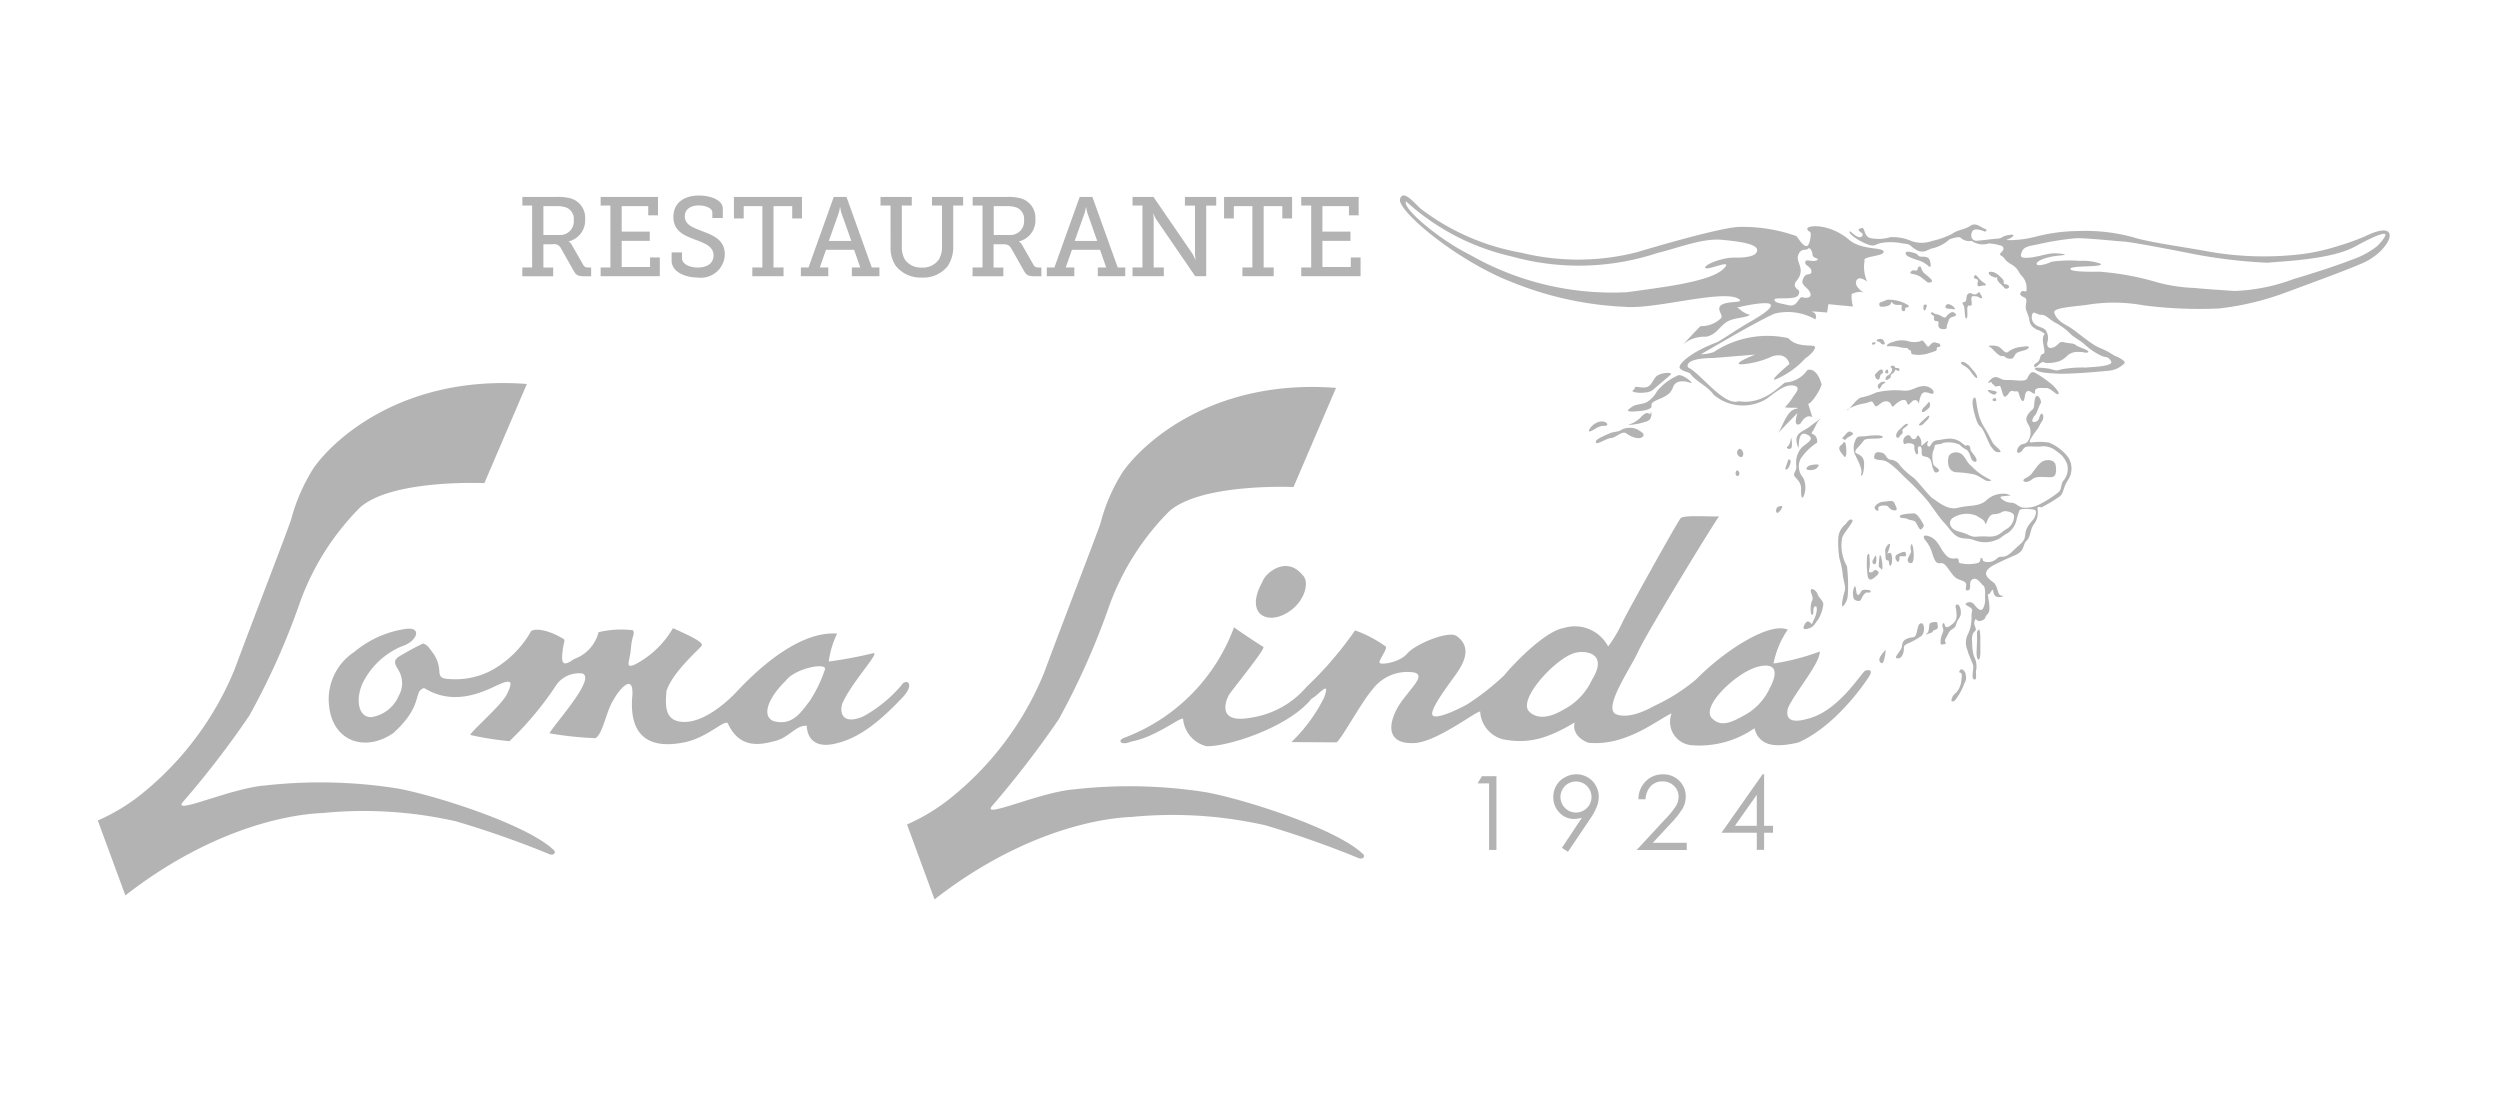 <svg xmlns="http://www.w3.org/2000/svg" xmlns:xlink="http://www.w3.org/1999/xlink" width="179" height="79" viewBox="0 0 179 79">
  <rect x="0" y="0" width="179" height="79" fill="#333333" stroke="none"/>
  <defs>
    <clipPath id="clip-Mesa_de_trabajo_6">
      <rect width="179" height="79"/>
    </clipPath>
  </defs>
  <g id="Mesa_de_trabajo_6" data-name="Mesa de trabajo – 6" clip-path="url(#clip-Mesa_de_trabajo_6)">
    <rect width="179" height="79" fill="#fff"/>
    <g id="Grupo_95" data-name="Grupo 95" transform="translate(7 14)">
      <g id="Grupo_92" data-name="Grupo 92" transform="translate(0 0)">
        <path id="Trazado_361" data-name="Trazado 361" d="M317.24,473.746a35.44,35.44,0,0,0-9.608-.237c-2.443.184-6.68,2.146-5.9,1.193a66.766,66.766,0,0,0,4.768-6.2,51.716,51.716,0,0,0,3.646-8.171,18.515,18.515,0,0,1,4.268-6.717c2.29-2.055,8.91-1.752,8.91-1.752l3.043-7.1c-8.706-.654-13.723,3.818-15.272,6.023a13.267,13.267,0,0,0-1.612,3.7c-.473,1.371-2.381,6.264-4.051,10.735a22.307,22.307,0,0,1-6.562,8.83,13.873,13.873,0,0,1-3.224,1.967l1.975,5.365c5.722-4.467,11.148-5.781,14.128-5.9a29.911,29.911,0,0,1,9.545.595,69.931,69.931,0,0,1,6.62,2.323c.359.183.536-.069.422-.225-1.793-1.787-8.17-3.852-11.094-4.429" transform="translate(-295.644 -431.27)" fill="#b3b3b3"/>
        <path id="Trazado_362" data-name="Trazado 362" d="M470.624,590.795a9.748,9.748,0,0,1-2.8,2.326c-1.34.6-1.762-.065-1.529-.889.674-1.58,2.881-3.852,2.172-3.614a30.854,30.854,0,0,1-3.137.587,6.513,6.513,0,0,1,.6-2c-3.235-.248-6.77,3.724-7.311,4.284s-2.183,2.077-3.673,2.039c-1.344-.032-1.332-1.08-1.234-2.213.422-1.337,2.321-2.966,2.522-3.244s-1.293-.9-2.057-1.259a6.728,6.728,0,0,1-2.778,2.631c-.678.252-.311-.223-.232-1.188s.291-.934.153-1.291a6.948,6.948,0,0,0-2.474.14,2.744,2.744,0,0,1-1.766,1.927c-.9.668-.891.128-.8-.625.079-.67.24-.719-.008-.859-1.32-.782-2.27-.709-2.314-.41a7.35,7.35,0,0,1-2.747,2.686,5.552,5.552,0,0,1-2.668.65c-1.009-.016-1.013-.137-1.092-.487a2.37,2.37,0,0,0-.472-1.409c-.319-.433-.386-.555-.694-.666a19.375,19.375,0,0,0-1.746.95c-.433.283-.244.575-.019.953a1.817,1.817,0,0,1,.019,1.848,2.529,2.529,0,0,1-1.959,1.521c-.9.033-1.158-1.182-.643-2.39a5.5,5.5,0,0,1,2.826-2.681c1.119-.349,1.474-1.409.284-1.245a7.368,7.368,0,0,0-3.688,1.649,4.056,4.056,0,0,0-1.8,3.9c.28,2.52,2.574,3.287,4.583,1.92,2.234-2.01,1.395-3.013,2.223-3.234,2.333,1.454,4.619.045,5.478-.31s.835-.039.43.775-2.821,2.869-2.581,2.9a21.848,21.848,0,0,0,2.778.439,23.319,23.319,0,0,0,3.4-4.089,2,2,0,0,1,1.825-.757c.965.367-1.888,3.474-2.365,4.28a23.864,23.864,0,0,0,3.3.351c.544-.341.753-1.882,1.258-2.693.476-.871,1.462-1.961,1.383-.4-.2,2.088.414,4.039,3.685,3.4,1.682-.328,2.932-1.689,3.152-1.362.891,1.963,2.542,1.464,3.393,1.253,1.021-.262,1.478-1.141,2.254-1.085.028.6.316,1.655,2,1.288s3.157-1.507,4.918-3.381c.773-.866.312-1.261-.063-.918m-5.565-.985a9.733,9.733,0,0,1-1.1,2.256c-.571.705-1.2,1.817-2.613,1.387-.867-.434-.209-1.778.914-2.865.674-.922,3.066-1.366,2.8-.779" transform="translate(-412.992 -555.838)" fill="#b3b3b3"/>
        <path id="Trazado_363" data-name="Trazado 363" d="M786.339,476a35.228,35.228,0,0,0-9.6-.237c-2.443.179-6.676,2.147-5.907,1.2a69.888,69.888,0,0,0,4.776-6.205,53.29,53.29,0,0,0,3.637-8.175,18.512,18.512,0,0,1,4.268-6.717c2.289-2.048,8.909-1.748,8.909-1.748l3.046-7.1c-8.711-.658-13.716,3.813-15.273,6.02a12.864,12.864,0,0,0-1.6,3.7c-.485,1.374-2.388,6.265-4.055,10.741a22.281,22.281,0,0,1-6.57,8.828,13.927,13.927,0,0,1-3.22,1.971l1.97,5.367c5.731-4.477,11.157-5.789,14.137-5.907a30.133,30.133,0,0,1,9.549.6,69.542,69.542,0,0,1,6.614,2.324c.357.174.536-.074.418-.226-1.789-1.783-8.163-3.854-11.092-4.429" transform="translate(-706.807 -433.247)" fill="#b3b3b3"/>
        <path id="Trazado_364" data-name="Trazado 364" d="M941.778,532.953c-.378.3-1.911,2.861-4.051,3.425-.8.236-1.753.339-1.468-.765.557-1.2,2.307-3.2,2.272-4.035a16.141,16.141,0,0,1-3.307.859,6.247,6.247,0,0,1,1.017-2.42c-1.292-.579-4.524,1.476-6.571,3.566a13.314,13.314,0,0,1-3.013,1.9s-1.624.991-2.68.6c-1.04-.39.995-3.266,1.565-4.528.587-1.267,4.828-8.242,5.774-9.657-.365.055-2.515-.12-2.743.132s-3.723,6.548-4.126,7.362a9.7,9.7,0,0,1-1.068,1.827,2.69,2.69,0,0,0-3.2-1.317c-1.363.223-3.728,2.727-4.249,3.393a18.427,18.427,0,0,1-2.648,2.071s-1.824,1.011-2.39.84,1.16-2.368,1.642-3.068,1.135-1.854,0-2.664c-.581-.416-2.965.575-3.533,1.245s-1.945.845-1.992.654.528-.9.465-1.137a8.688,8.688,0,0,0-2.215-1.168,25.957,25.957,0,0,1-3.46,4.029,6.505,6.505,0,0,1-4.041,2.226c-2.447.44-1.726-1.273-1.549-1.6s2.687-3.373,2.483-3.478-1.782-1.153-2.1-1.4a13.385,13.385,0,0,1-7.957,7.947c-.39.218-.094.528.591.236,1.833-.327,3.7-1.915,3.72-1.6a2.214,2.214,0,0,0,1.675,1.931c1.545.043,5.907-1.365,7.537-3.417.472-.215,1.4-1.456.871-.037a11.6,11.6,0,0,1-2.329,3.16l3.224.02c.307-.134,1.753-2.832,2.577-3.785a3.125,3.125,0,0,1,2.971-1.222c1.045.225-.689,1.464-1.3,2.771-.625,1.3-.4,2.367,1.332,2.286,1.757-.084,4.936-2.71,4.717-2.183a2.184,2.184,0,0,0,1.627,1.913c1.809.351,3.173-.036,5.139-1.208-.154.487.114,1.131.968,1.453,2.7.283,4.995-1.682,5.968-2.1a1.682,1.682,0,0,0,1.377,2.274,6.91,6.91,0,0,0,4.557-1.212c.359,1.456,1.805,1.328,3.139,1.023,2.867-1.271,5.01-4.644,5.01-4.644s.529-.7-.224-.5m-19.569.672a4.574,4.574,0,0,1-2.047,2.128c-.989.587-1.882.694-2.447.12-.8-.814,1.683-3.606,3.149-4.152.725-.273,2.617-.124,1.345,1.9m12.743.571a4.184,4.184,0,0,1-1.931,2.01c-.995.567-1.637.731-2.207.166-.806-.814,1.533-3.058,3-3.606.727-.274,2.13-.469,1.141,1.431" transform="translate(-815.236 -498.931)" fill="#b3b3b3"/>
        <path id="Trazado_365" data-name="Trazado 365" d="M967.519,551.87c-1.379,2.473.516,3.226,2.047,2.051,1-.741,1.355-2.077.79-2.546-1.2-1.417-2.7-.018-2.837.494" transform="translate(-884.121 -524.234)" fill="#b3b3b3"/>
        <path id="Trazado_366" data-name="Trazado 366" d="M1095.9,672.622h1.039V677.9h-.528v-4.764h-.824Z" transform="translate(-996.794 -631.046)" fill="#b3b3b3"/>
        <path id="Trazado_367" data-name="Trazado 367" d="M1140.519,677.051l-.437-.28,1.435-2.161a1.749,1.749,0,0,1-.544.091,1.4,1.4,0,0,1-1.062-.451,1.54,1.54,0,0,1-.444-1.117,1.59,1.59,0,0,1,.217-.822,1.5,1.5,0,0,1,.6-.583,1.625,1.625,0,0,1,.836-.225,1.562,1.562,0,0,1,.808.219,1.506,1.506,0,0,1,.581.589,1.627,1.627,0,0,1,.213.814,2.022,2.022,0,0,1-.134.682,4.331,4.331,0,0,1-.465.859Zm.572-2.81a1.111,1.111,0,0,0,0-2.223,1.111,1.111,0,0,0,0,2.223" transform="translate(-1035.251 -630.064)" fill="#b3b3b3"/>
        <path id="Trazado_368" data-name="Trazado 368" d="M1188.442,673.291h-.508a1.8,1.8,0,0,1,.522-1.284,1.682,1.682,0,0,1,1.235-.5,1.577,1.577,0,0,1,1.183.475,1.547,1.547,0,0,1,.449,1.108,1.749,1.749,0,0,1-.212.843,6.353,6.353,0,0,1-.836,1.065l-1.312,1.412h2.432v.512h-3.583l2.014-2.177a6.347,6.347,0,0,0,.8-.978,1.3,1.3,0,0,0,.183-.67,1.008,1.008,0,0,0-.331-.765,1.114,1.114,0,0,0-.806-.321,1.144,1.144,0,0,0-.845.334,1.45,1.45,0,0,0-.382.95" transform="translate(-1077.624 -630.064)" fill="#b3b3b3"/>
        <path id="Trazado_369" data-name="Trazado 369" d="M1239.923,671.5h.108v3.689h.64v.5h-.64v1.226h-.524v-1.226h-2.527Zm-.416,3.689v-2.217l-1.565,2.217Z" transform="translate(-1120.721 -630.064)" fill="#b3b3b3"/>
        <g id="Grupo_91" data-name="Grupo 91" transform="translate(93.239 0)">
          <path id="Trazado_370" data-name="Trazado 370" d="M1081.171,344.366l.095-.6s1.281.126,1.765.166a2.44,2.44,0,0,1-.1-.893s.532-.262.845-.1-.683-.329-.523-.814.791.027.791.027a2.527,2.527,0,0,1-.187-1.486c-.2-.351,1.4-.313,1.363-.656s-1.442-.088-2.4-.794c-1.433-1.269-3.137-1.125-3.064-.828s.348,0,.211.708-.363.717-.979-.2a11.477,11.477,0,0,0-4.085-.662c-1.4.012-7.315,1.8-7.315,1.8a16.954,16.954,0,0,1-8.3.049,16.582,16.582,0,0,1-7.226-3.161c-.441-.4-1.273-1.44-1.478-.654-.087.9,4.189,4.483,8.189,5.986a24.217,24.217,0,0,0,7.89,1.7c2.131.209,6.975-1.249,8.156-.583.5.339-.6.144-1.135.406s.031.719-.077.96a2,2,0,0,1-1.49.6c-.342.306-1,1.07-1.308,1.348a2.383,2.383,0,0,1,1.7-.587c.721-.15.885-.634,1.411-1.015s1.382-.3,1.734-.554c-.611-.152-.748-.5-.93-.5s2.278-.571,2.414-.219-1.342,1.129-1.877,1.452-1.592,1.025-1.943,1.218c-1.972.738-2.719,1.548-2.711,1.785s.5.335.748.447c.389.581,1.249.9,1.7,1.543a3.238,3.238,0,0,0,3.829.258c.822-.633,1.348-1.015,1.9-.918s.142.532-.029.78a4.04,4.04,0,0,1-.574.741c-.176.124,1.4,0,.733.146s-.97,1.414-1.258,1.726,1.393-1.431,1.393-1.431-.376,1.092.211.767c.453-.8.861-.455.861-.455s-.256-.824-.313-1c.078.217.87-.879.969-1.358-.358-1.3-1.012-1.035-1.012-1.035a2.075,2.075,0,0,1-1.6.9c-.41.254-1.561,1.62-3.332,1.336-1.015.4-2.818-2.093-3.62-2.416-.276-.706,1.786-.674,1.786-.674l3.024-.246s-1.732.668-1,.7a6.248,6.248,0,0,0,2.215-.572c1.078-.342,1.236.546,1.236.546s-1.814,1.509-.8,1.021a6.122,6.122,0,0,0,1.939-1.426s.587-.383.694-.747-1.206.11-1.91-.7a6.96,6.96,0,0,0-5.346,1,3.159,3.159,0,0,1-.906.156s4.019-2.378,5.269-2.911a3.946,3.946,0,0,1,2.924.416s.166-.426-.2-.528S1081.171,344.366,1081.171,344.366Zm-6.668-3.933c-.82-.011-2.12.5-2.059.715.081.294,2.114-.731,1.323.077-.956.974-4.7,1.362-6.881,1.681a20.524,20.524,0,0,1-11.338-2.706c-2.09-1.031-4.821-3.29-4.526-3.8a16.642,16.642,0,0,0,7.531,3.94,17.914,17.914,0,0,0,10.5-.248c1.216-.276,3.167-1.06,4.534-.938s2.605.308,2.577.757S1075.322,340.443,1074.5,340.433Zm5.013,1.4c-.212.37-.114.5.17.757s.483.65.077.711-.372-.207-.628.164-.386.463-.851.347-.867-.14-.879-.365,1.505.073,1.714-.343-.2-.349-.256-.66.343-.418.41-.958-.35-.837-.146-1.295.536-.247.666-.386c.154-.166.323.165.339.433s.6.244.288.39-.779-.144-.812.126.422.3.44.654S1079.728,341.469,1079.515,341.834Z" transform="translate(-1050.591 -335.987)" fill="#b3b3b3"/>
          <path id="Trazado_371" data-name="Trazado 371" d="M1213.812,422.681c.01,0,.018-.016.025-.023C1213.755,422.723,1213.734,422.747,1213.812,422.681Z" transform="translate(-1193.611 -411.954)" fill="#b3b3b3"/>
          <path id="Trazado_372" data-name="Trazado 372" d="M1186.81,440.02c.392-.333,1.053-.9,1.272-1.086.248-.217-.739-.193-1.043.134s-.327.865-1.056.763-.272.012-.579.2S1186.414,440.35,1186.81,440.02Z" transform="translate(-1168.712 -426.096)" fill="#b3b3b3"/>
          <path id="Trazado_373" data-name="Trazado 373" d="M1186.4,440.092a4.033,4.033,0,0,0-1.543,1.143,2.146,2.146,0,0,1-.6.7c-.353.281-.9.215-1.164.406s-.619.386.106.354,1.086-.134,1.218-.276-.15-.263.339-.5,1.033-.358,1.234-.95.934-.444,1.257-.324S1186.813,440.077,1186.4,440.092Z" transform="translate(-1166.445 -427.234)" fill="#b3b3b3"/>
          <path id="Trazado_374" data-name="Trazado 374" d="M1184.687,461.45c-.031.359-.107-.311-.67.3s-1.157.544-.79.574a4.564,4.564,0,0,0,1.125-.228C1184.935,461.978,1184.706,461.18,1184.687,461.45Z" transform="translate(-1166.746 -445.906)" fill="#b3b3b3"/>
          <path id="Trazado_375" data-name="Trazado 375" d="M1160.874,466.951c-.54.109-.923.753-.694.7.28-.067.61-.43,1.028-.4S1161.413,466.835,1160.874,466.951Z" transform="translate(-1146.586 -450.759)" fill="#b3b3b3"/>
          <path id="Trazado_376" data-name="Trazado 376" d="M1167.1,470.746a1.317,1.317,0,0,0-1.092,0c-.266.193-.626.161-.853.262s-.983.4-1.022.581c-.079.4.719-.211,1.082-.227s.794-.571,1.125-.315.927.453,1.143.219S1167.283,470.874,1167.1,470.746Z" transform="translate(-1150.103 -453.998)" fill="#b3b3b3"/>
          <path id="Trazado_377" data-name="Trazado 377" d="M1280.207,465.977c-.481.376-1.159.451-.9,1.291s-.14-1.068.648-.745-.063.678-.321.954a1.612,1.612,0,0,0-.4,1.228c.063.445-.161.5-.151.725s.518.424.5,1.009.079.8.2.489a1.631,1.631,0,0,0-.055-1.3,1.2,1.2,0,0,1-.154-1.383,4.263,4.263,0,0,1,1.092-1.078c.136,0,.071-.451-.114-.575s-.276-.079-.15-.264c.254-.365.248-.6.509-.827S1280.692,465.6,1280.207,465.977Z" transform="translate(-1250.866 -449.434)" fill="#b3b3b3"/>
          <path id="Trazado_378" data-name="Trazado 378" d="M1246.152,482.784c-.37.266.079.761.252.529S1246.281,482.689,1246.152,482.784Z" transform="translate(-1221.874 -464.641)" fill="#b3b3b3"/>
          <path id="Trazado_379" data-name="Trazado 379" d="M1245.182,495.4c-.14.229.061.487.192.3S1245.267,495.26,1245.182,495.4Z" transform="translate(-1221.108 -475.677)" fill="#b3b3b3"/>
          <path id="Trazado_380" data-name="Trazado 380" d="M1274.98,476.819c-.221.144.194.306.272.079a1.658,1.658,0,0,0-.027-.67C1275.216,476,1275.2,476.675,1274.98,476.819Z" transform="translate(-1247.211 -458.868)" fill="#b3b3b3"/>
          <path id="Trazado_381" data-name="Trazado 381" d="M1274.206,488.963s-.12.362-.2.589.144.174.268-.1S1274.434,488.951,1274.206,488.963Z" transform="translate(-1246.397 -470.069)" fill="#b3b3b3"/>
          <path id="Trazado_382" data-name="Trazado 382" d="M1286.9,491.893c-.225.008-.588.024-.715.253-.11.2.553.2.729.015S1287.127,491.882,1286.9,491.893Z" transform="translate(-1257.076 -472.638)" fill="#b3b3b3"/>
          <path id="Trazado_383" data-name="Trazado 383" d="M1315.65,475.164c.086-.183-.69-.15-1.139-.089s-.686-.059-.808.3a1.266,1.266,0,0,0-.045.989c.152.351.544,1.007.467,1.368s.2.217.2-.682-.973-.54-.5-1.1a5.042,5.042,0,0,0,.477-.556C1314.443,475.164,1315.567,475.345,1315.65,475.164Z" transform="translate(-1281.094 -457.855)" fill="#b3b3b3"/>
          <path id="Trazado_384" data-name="Trazado 384" d="M1268.937,515.942l-.225.055c-.221.233-.114.542.061.4S1269.165,515.891,1268.937,515.942Z" transform="translate(-1241.664 -493.713)" fill="#b3b3b3"/>
          <path id="Trazado_385" data-name="Trazado 385" d="M1305.5,478.965c-.084.138-.221.14-.258.325s.248.481.345.613.179-.055.161-.457S1305.67,478.693,1305.5,478.965Z" transform="translate(-1273.79 -461.222)" fill="#b3b3b3"/>
          <path id="Trazado_386" data-name="Trazado 386" d="M1307.461,473.111c.312-.152.215-.234.032-.317s-.311.146-.613.475l.227.124S1307.15,473.257,1307.461,473.111Z" transform="translate(-1275.227 -455.882)" fill="#b3b3b3"/>
          <path id="Trazado_387" data-name="Trazado 387" d="M1309.739,459.539a.446.446,0,0,0,.122-.107C1309.688,459.525,1309.612,459.588,1309.739,459.539Z" transform="translate(-1277.678 -444.186)" fill="#b3b3b3"/>
          <path id="Trazado_388" data-name="Trazado 388" d="M1314.174,447.792c.1.264.138.039.492-.2s.579-.2.639.063.224-.012.4-.151a.255.255,0,0,1,.414.161c.055.177.059-.808.469-.782s.465.2.594.065-.254-.571-.8-.5-.71.347-1.3.321a6.014,6.014,0,0,0-1.994.13,4.475,4.475,0,0,1-1.072.358c-.256.048-.634.562-.843.788a3.218,3.218,0,0,1,.95-.343c.542-.067.623-.294.772-.031s.15.307.5.023S1314.073,447.526,1314.174,447.792Z" transform="translate(-1278.992 -432.797)" fill="#b3b3b3"/>
          <path id="Trazado_389" data-name="Trazado 389" d="M1338.825,468.612c.3-.193.38-.376.167-.305s-.26.219-.5.41-.309.579-.126.574c.214-.01,0,0,.265-.223S1338.535,468.8,1338.825,468.612Z" transform="translate(-1302.739 -451.951)" fill="#b3b3b3"/>
          <path id="Trazado_390" data-name="Trazado 390" d="M1344.818,475.245c-.514.051-.431.526-.648.445s.071-.483-.077-.384-.463.437-.439.286a.767.767,0,0,0-.184-.65c-.187-.14-.05.184-.321.224s-.225-.321-.436-.28a.435.435,0,0,0-.345.434c.048.384.123.083.522.155s.219.229.292.495.136.323.224.26-.112-.534.124-.542.112.473.182.619.339.075.524.246.175.533.244.678.108.443.374.284-.288-.378-.325-.526a1.859,1.859,0,0,1-.038-.922,1.3,1.3,0,0,0,.13-.428c.027-.118.453-.077.6-.2a2,2,0,0,1,1.188.13,1.373,1.373,0,0,0,.439.339c.215.079.324.493.392.67s.315.315.371.134-.329-.584-.4-.7.018-.359-.232-.41.136.266-.459-.189S1345.328,475.194,1344.818,475.245Z" transform="translate(-1306.332 -457.729)" fill="#b3b3b3"/>
          <path id="Trazado_391" data-name="Trazado 391" d="M1369.95,485.835c-.345-.254-.459-.788-.828-.922s-.757.033-.8.3c-.149.814.259,1.093.625,1.08a7.677,7.677,0,0,1,1.092.13c.4.045.9.5,1.078.493s.427.016.086-.152A4.308,4.308,0,0,1,1369.95,485.835Z" transform="translate(-1329.049 -466.478)" fill="#b3b3b3"/>
          <path id="Trazado_392" data-name="Trazado 392" d="M1351.773,463.887c-.145.127-.435.39-.288.4.243.022.357-.221.476-.318s.258-.277.221-.368S1351.921,463.763,1351.773,463.887Z" transform="translate(-1314.288 -447.823)" fill="#b3b3b3"/>
          <path id="Trazado_393" data-name="Trazado 393" d="M1353.631,455.662a3.7,3.7,0,0,1-.345.375.393.393,0,0,0-.14.334c.181.02.272-.1.475-.26S1353.686,455.57,1353.631,455.662Z" transform="translate(-1315.776 -440.869)" fill="#b3b3b3"/>
          <path id="Trazado_394" data-name="Trazado 394" d="M1337.98,455.413a4.565,4.565,0,0,0-1.268-.007c-.245.011.011-.329.126-.511a3.557,3.557,0,0,1,.315-.431c.142-.187.166-.337.339-.581s.059-.662-.087-.5-.065.479-.427.553-.1-.384.012-.476.274-.67.386-.824-.052-.477-.207-.557-.228.307-.245.666-.2.276-.452.676,0,.57.133.891a1.117,1.117,0,0,1-.142,1.022c-.2.248-.386.107-.591.326s-.252.546-.008.477.229-.309.465-.406.76.024,1.21-.053a1.445,1.445,0,0,1,1.01.374,1.757,1.757,0,0,1,.744.925,1.3,1.3,0,0,1-.259,1.148c-.2.246-.124.511-.3.79a7.85,7.85,0,0,1-1.5.959,2.153,2.153,0,0,1-1.108.2c-.279-.02-.535-.364-.841-.353a1.073,1.073,0,0,1-.741-.329c-.124-.144.178-.128.422-.164s.422.04.053-.124a1.748,1.748,0,0,0-1.557.483c-.555.441-1.229.294-2.006.5s-1.568-.564-1.785-.67-1.18-1.358-1.4-1.5a5.171,5.171,0,0,1-.944-.858.864.864,0,0,0-.685-.419c-.333-.046-.29-.436-.656-.51s-.449.008-.506.23c-.077.3.161.262.648.333s1.383,1.076,1.633,1.3a18.224,18.224,0,0,1,1.521,1.578c.388.495.81,1.165,1.189,1.568s.611.84,1.016,1.03.634.034,1.19.248a2.061,2.061,0,0,0,1.455,0c.449-.14.441-.288.887-.514a1.544,1.544,0,0,0,.654-.985,3.666,3.666,0,0,1,.213-.668c.083-.122.755-.09,1-.039s.193.258.084.532-.609.593-.676,1.2-.185.544-.887,1.229-.806.245-1.127.526a.933.933,0,0,1-.868.247c-.271-.05-.1-.234-.252-.26s0,.179-.228.341a2.722,2.722,0,0,1-1.3.024c-.242-.049.074-.392-.376-.341s-.614-.185-.839-.475-.435-.938-1.05-1.121-.226.309-.226.309a2.459,2.459,0,0,1,.5.968c.244.735.36.668.634.658s.438.341.792.8.65.361.9.56-.122.633.209.589,0-.6.33-.79.591.305.776.441.122.743.127.892a1.313,1.313,0,0,1-.146.757c-.172.272-.458-.071-.619-.276a.415.415,0,0,0-.548-.126c-.152.094-.088.124.193.292s.191.2.146.589a2.8,2.8,0,0,1-.217,1.295,1.337,1.337,0,0,0-.071,1.2c.11.414.343.851.409,1.089s-.169.964.075,1.013.075-.421.151-.723a1.461,1.461,0,0,0-.163-.92,3.337,3.337,0,0,1-.13-.979c-.051-.477.031-.688.207-.848s-.144-.382-.033-.716.1.118.485-.021.173-.217.465-.5-.1-1.492.028-1.405.31-.52.352-.222.144.411.355.434.508-.053.239-.1-.231-.378-.394-.7-.129-.144-.54-.544,0-.749.385-.944.706-.357,1.483-.688.543-.743.863-1.054.237-.846.553-1.218a1.383,1.383,0,0,0,.228-1.055c-.011-.239.117-.095.327-.134a10.656,10.656,0,0,0,1.123-.674c.473-.256.308-.58.705-1.224a1.48,1.48,0,0,0,.016-1.706A3.308,3.308,0,0,0,1337.98,455.413Zm-3.035,6.193c-.382.194-.519.588-1.367.536s-.875.124-1.371-.122-.978-.227-1.2-.546a.445.445,0,0,1,.091-.661,1.821,1.821,0,0,1,1.691-.164c.465.282.526.278.631.546s.122-.634.635-.654.568-.235.812-.215.58.1.619.331A1.075,1.075,0,0,1,1334.946,461.607Z" transform="translate(-1291.519 -437.726)" fill="#b3b3b3"/>
          <path id="Trazado_395" data-name="Trazado 395" d="M1412.349,490.889c.272-.1.236-.219.567-.292s.815.024,1.117-.018.319-.432.266-.818-.471-.459-.831-.354-.671.656-.9.936-.5.288-.581.443C1411.942,490.861,1412.084,490.991,1412.349,490.889Z" transform="translate(-1367.345 -470.421)" fill="#b3b3b3"/>
          <path id="Trazado_396" data-name="Trazado 396" d="M1326.425,513.13a.831.831,0,0,0-.677.354c-.114.158.323.518.248.11-.041-.2.532-.23.658-.146s.193.285.494.305.111-.272.01-.508S1326.851,513.082,1326.425,513.13Z" transform="translate(-1291.748 -491.21)" fill="#b3b3b3"/>
          <path id="Trazado_397" data-name="Trazado 397" d="M1341.969,520.909c-.157-.264-.39-.674-.635-.661s-1.026.041-.986.221c.041.195.273.048.553.185s.485.038.615.274.272.615.41.43S1342.135,521.171,1341.969,520.909Z" transform="translate(-1304.56 -497.491)" fill="#b3b3b3"/>
          <path id="Trazado_398" data-name="Trazado 398" d="M1304.907,526.181a2.907,2.907,0,0,1,.011-1.137c.138-.333.8-1.106.735-1.194-.16-.219-.361.077-.5.26a1.367,1.367,0,0,0-.526,1.07,7.118,7.118,0,0,0,.087,1.4,5.653,5.653,0,0,1,.228,1.066c.02.449.252.917.148,1.25s-.309,1.235-.108,1.078a1.248,1.248,0,0,0,.331-.82,11.287,11.287,0,0,0-.062-2.03A2.974,2.974,0,0,1,1304.907,526.181Z" transform="translate(-1273.248 -500.58)" fill="#b3b3b3"/>
          <path id="Trazado_399" data-name="Trazado 399" d="M1314.27,562.792c-.242-.022-.424-.041-.51.112s-.2.335-.292.191-.058-.626-.177-.559a1.177,1.177,0,0,0-.053.9c.13.146.436.22.518.037s.248-.546.493-.5S1314.512,562.811,1314.27,562.792Z" transform="translate(-1280.741 -534.55)" fill="#b3b3b3"/>
          <path id="Trazado_400" data-name="Trazado 400" d="M1321.892,545.139c.144-.181-.01-.264-.134-.321s-.173.189-.386.167-.067-.177-.051-.477-.028-.6-.032-.743-.039-.152-.151.006a5.687,5.687,0,0,0,.033,1.46c.006.177.134.327.284.258A1.639,1.639,0,0,0,1321.892,545.139Z" transform="translate(-1287.683 -518.005)" fill="#b3b3b3"/>
          <path id="Trazado_401" data-name="Trazado 401" d="M1324.513,545.08c-.082.156,0,.3.133.294s.138-.424.1-.571S1324.6,544.927,1324.513,545.08Z" transform="translate(-1290.654 -518.975)" fill="#b3b3b3"/>
          <path id="Trazado_402" data-name="Trazado 402" d="M1328.208,544.571a7.085,7.085,0,0,0-.055.751.439.439,0,0,1,.189.167c.065.12.083-.12.072-.329S1328.283,544.209,1328.208,544.571Z" transform="translate(-1293.873 -518.724)" fill="#b3b3b3"/>
          <path id="Trazado_403" data-name="Trazado 403" d="M1332.328,538.746c-.079-.449-.394.044-.284-.23a2.043,2.043,0,0,0,.162-.544c.046-.227-.391.138-.347.461s-.027.658.154.652.067.207.165.353S1332.41,539.189,1332.328,538.746Z" transform="translate(-1297.118 -512.964)" fill="#b3b3b3"/>
          <path id="Trazado_404" data-name="Trazado 404" d="M1337.984,543.275a.508.508,0,0,0,.083-.274c-.008-.15.023-.15.3-.134s.146-.126.138-.272-.572.083-.687.209S1337.835,543.252,1337.984,543.275Z" transform="translate(-1302.302 -517.036)" fill="#b3b3b3"/>
          <path id="Trazado_405" data-name="Trazado 405" d="M1345.209,539.494c.329-.014.144-1.466.026-1.344s-.04.42-.032.508-.17.335-.221.518A.223.223,0,0,0,1345.209,539.494Z" transform="translate(-1308.61 -513.176)" fill="#b3b3b3"/>
          <path id="Trazado_406" data-name="Trazado 406" d="M1285.045,564.2c-.021.241.231.469.091.743s-.134,1.052.014,1.012.01-.447.156-.569.181.022.165.262a1.907,1.907,0,0,1-.242.723c-.167.369-.047.271-.27.1s-.414.228-.433.406.4.073.6-.055.345-.432.461-.556a2.811,2.811,0,0,0,.349-1c.047-.327-.327-.522-.4-.788S1285.061,563.967,1285.045,564.2Z" transform="translate(-1255.632 -535.931)" fill="#b3b3b3"/>
          <path id="Trazado_407" data-name="Trazado 407" d="M1328.93,599.507a2.757,2.757,0,0,0-.343.436c-.144.215-.092.471.109.5C1328.847,600.469,1329.017,599.416,1328.93,599.507Z" transform="translate(-1294.182 -566.956)" fill="#b3b3b3"/>
          <path id="Trazado_408" data-name="Trazado 408" d="M1339.906,583.943c-.243.008-.254.4-.363.76s-.236.158-.682.355-.248.52-.449.8-.4.55-.307.577c.4.136.528-.349.547-.589s-.075-.3.375-.493a4.653,4.653,0,0,0,.855-.485C1340.179,584.674,1340.148,583.929,1339.906,583.943Z" transform="translate(-1302.576 -553.319)" fill="#b3b3b3"/>
          <path id="Trazado_409" data-name="Trazado 409" d="M1356.021,583.218c-.27.045-.2.219-.253.523s-.169.242-.2.364c0,0,.15-.067.357-.134s.057-.152.324-.223.137-.333.133-.455S1356.293,583.176,1356.021,583.218Z" transform="translate(-1317.906 -552.661)" fill="#b3b3b3"/>
          <path id="Trazado_410" data-name="Trazado 410" d="M1364.8,574.847c.264-.161.2-.217.312-.491s.14-.183.248-.459-.035-.865-.246-.8-.016.243-.03.721a.716.716,0,0,1-.331.7c-.177.158-.353.255-.449.168s-.071-.353-.19-.227.047.355.024.507-.086.211-.135.392-.122.653.024.6c.087-.032.182.023.27-.069s-.156-.083.041-.42S1364.531,575.009,1364.8,574.847Z" transform="translate(-1325.237 -543.812)" fill="#b3b3b3"/>
          <path id="Trazado_411" data-name="Trazado 411" d="M1385,587.64c-.126.156-.088.092-.088.689s-.1,1.23.059,1.4.2-.4.181-.725S1385.21,587.388,1385,587.64Z" transform="translate(-1343.596 -556.531)" fill="#b3b3b3"/>
          <path id="Trazado_412" data-name="Trazado 412" d="M1370.915,610.7c-.112.187-.082.156.04.209s.075.355.027.656a1.42,1.42,0,0,1-.388.795.708.708,0,0,0-.286.429c-.051.18.012.209.217.113a4.372,4.372,0,0,0,.7-1.258.7.7,0,0,0,.1-.542C1371.313,610.743,1371,610.562,1370.915,610.7Z" transform="translate(-1330.807 -576.73)" fill="#b3b3b3"/>
          <path id="Trazado_413" data-name="Trazado 413" d="M1384.507,457.028c.3-.012-.321-.433-.451-.636s-.3-.617-.6-1.084a3.612,3.612,0,0,1-.508-1.323c-.118-.532-.1-1.012-.278-.825s-.026.839.05,1.105.212.8.431.934.566,1.174.761,1.435S1384.2,457.042,1384.507,457.028Z" transform="translate(-1341.589 -438.653)" fill="#b3b3b3"/>
          <path id="Trazado_414" data-name="Trazado 414" d="M1375.827,432.443c-.118.163.386.229.648.619.223.323.457.607.494.469.041-.215-.39-.609-.516-.784S1375.935,432.3,1375.827,432.443Z" transform="translate(-1335.643 -420.496)" fill="#b3b3b3"/>
          <path id="Trazado_415" data-name="Trazado 415" d="M1391.734,439.174c.265-.16.088,0,.28.11s.035.176.3.132.182-.065.284.2.148.649.321.524.09-.067.262-.282.272-.039.484-.079.158.2.324.522.248.172.295-.16.189-.492.449-.317c.473.327.153-.073.356-.205s.382-.065.711-.081.723.507.871.443-.178-.443-.39-.642a7.754,7.754,0,0,0-1.283-.9c-.306-.14-.412.2-.558.44s-.875.071-1.359.089-.429-.1-.8-.2S1391.513,439.311,1391.734,439.174Z" transform="translate(-1349.547 -425.759)" fill="#b3b3b3"/>
          <path id="Trazado_416" data-name="Trazado 416" d="M1391.984,448.8a3.017,3.017,0,0,0-.491-.1c-.3-.053.246.416.439.309C1392.012,448.962,1392.1,448.836,1391.984,448.8Z" transform="translate(-1349.314 -434.774)" fill="#b3b3b3"/>
          <path id="Trazado_417" data-name="Trazado 417" d="M1394.115,453.484c-.124.15.24.215.244.081C1394.366,453.381,1394.2,453.385,1394.115,453.484Z" transform="translate(-1351.665 -438.913)" fill="#b3b3b3"/>
          <path id="Trazado_418" data-name="Trazado 418" d="M1391.859,423.046c.181.053.607.692.906.678s.158.144.522.187.3-.191.5-.378.687-.177.859-.367-.217-.14-.492-.1a1.786,1.786,0,0,0-.918.337c-.233.217-.4-.161-.682-.329S1391.606,422.978,1391.859,423.046Z" transform="translate(-1349.662 -412.23)" fill="#b3b3b3"/>
          <path id="Trazado_419" data-name="Trazado 419" d="M1348.108,353.609a17.138,17.138,0,0,1-1.968.711,14.422,14.422,0,0,1-3.035.633,22.946,22.946,0,0,1-6.159-.215c-1.8-.341-4.278-.656-5.53-1.052a12.959,12.959,0,0,0-3.953-.432,12.374,12.374,0,0,0-2.954.394,7.728,7.728,0,0,1-1.834.257c-.546-.008-.126-.026.11-.217s.052-.209-.338-.132-.386.222-.682.237-1.21.142-1.513.154-.494-.278-.327-.644.907-.008.907-.008.3-.1-.01-.209-.626-.481-1.038-.2-.84.247-1.277.562a5.929,5.929,0,0,1-1.43.508,2.186,2.186,0,0,1-1.514.006,3.261,3.261,0,0,0-1.5-.268,2.879,2.879,0,0,1-1.423.061c-.552-.158-.312-.883-.725-.688s.406.284.115.566-.9-.532-.891-.323.694.658,1.25.875.547.038.993-.073a4.078,4.078,0,0,1,1.549.025c.73.087.4.1.958.44s.848-.008,1.179-.081a2.761,2.761,0,0,0,1.243-.65s.656-.238.778-.122a.913.913,0,0,0,.8.232,1.393,1.393,0,0,0,1.222.187,2.777,2.777,0,0,1,.826.144.229.229,0,0,1,.195.353c-.082.156-.355.254-.1.392s.164.291.692.6.51.575.731.806a1.245,1.245,0,0,1,.372.91c.022.447-.207.067-.384.254s-.018.3.232.41.074.416.089.711.242.589.254.889a.811.811,0,0,0,.447.639c.253.167.1,0,.5.248s-.127-.057.073.922-.11.362-.239.875-.468.38-.43.619.241-.043.45-.2.209-.038.425-.018a2.555,2.555,0,0,0,.933-.128,1.662,1.662,0,0,0,.585-.414,1.113,1.113,0,0,1,.808-.244c.363-.014.552.128.668,0s-.772-.359-.9-.5-.49-.1-.857-.2-.382.283-.8.392-.405-.284-.355-.434a1,1,0,0,0-.122-.8c-.193-.231-.492-.219-.747-.416a.659.659,0,0,1-.215-.768c.112-.242.306.079.64.063s.621.392,1.085.609a4.655,4.655,0,0,1,1.064.824c.221.2.78.5,1.033.764a4.68,4.68,0,0,0,1.094.729c.339.166.483.01.712.388s-1.222.41-1.8.465a8.592,8.592,0,0,0-1.807.136c-.361.164-.578-.036-.974-.079s-.978-.108-.847.066c.193.261,1.073.285,1.71.317s2.571-.11,3.445-.205a1.781,1.781,0,0,0,1.19-.5c.328-.195-.692-.6-.692-.6a5.668,5.668,0,0,0-1.052-.554c-.711-.3-1.724-1.271-2.307-1.574s-.847-.623-.926-.948,1.166-.406,2.313-.544a11.729,11.729,0,0,1,4.091.033,31.365,31.365,0,0,0,5.368.224,20.045,20.045,0,0,0,4.56-1.058c3.012-1.113,4.556-1.681,5.724-2.183C1349.939,354.667,1350.865,352.27,1348.108,353.609Zm.784.751a6.062,6.062,0,0,1-1.8.952c-.914.372-2.951,1.029-4.165,1.385a13.4,13.4,0,0,1-4.211.847c-1.573-.11-2.259-.15-2.85-.215a12,12,0,0,1-2.674-.4,19.573,19.573,0,0,0-4.169-.767c-.908.016-2.179,0-2.053-.227s2.377-.073,2.164-.339a3.694,3.694,0,0,0-1.482-.205,8.97,8.97,0,0,0-2.063.065c-.2.12-1.011.378-1.044.153s.731-.524,1.637-.6-.055-.18-.485-.157-.989.221-1.49.284-.859.059-.782-.213c.14-.472.272-.549,1.133-.7a20.5,20.5,0,0,1,2.816-.457c.842-.012,2.757.2,3.4.24s3.659.627,4.511.794a36.785,36.785,0,0,0,5.8.722c1.111-.117,4.534-.215,6.266-1.163s2.139-.985,2.166-.851S1349.176,354.1,1348.892,354.36Z" transform="translate(-1278.961 -350.71)" fill="#b3b3b3"/>
          <path id="Trazado_420" data-name="Trazado 420" d="M1344.967,368.94c-.489,0-.166-.136-.646-.276s-.616-.079-.58.073c.055.2.576.355.9.465a1.776,1.776,0,0,1,.709.394c.164.164.207.028.164-.193S1345.456,368.944,1344.967,368.94Z" transform="translate(-1307.531 -364.561)" fill="#b3b3b3"/>
          <path id="Trazado_421" data-name="Trazado 421" d="M1347.558,377.642a.781.781,0,0,1-.312-.433c-.063-.209-.207-.181-.272.057s-.265-.032-.447.154c-.156.152-.038.17.211.213a1.328,1.328,0,0,1,.623.321c.3.2.3.337.569.247S1347.7,377.772,1347.558,377.642Z" transform="translate(-1309.916 -371.994)" fill="#b3b3b3"/>
          <path id="Trazado_422" data-name="Trazado 422" d="M1383.983,382.629a1.636,1.636,0,0,1-.408-.4c-.177-.2-.219-.124-.258.01-.029.088,0,.088.187.155s.016.3.069.446.272,0,.483.01S1384.124,382.7,1383.983,382.629Z" transform="translate(-1342.215 -376.41)" fill="#b3b3b3"/>
          <path id="Trazado_423" data-name="Trazado 423" d="M1392.867,380.72a2.061,2.061,0,0,0-.5-.439c-.233-.14-.516-.11-.5-.024.038.2.221.245.406.326s.174-.142.2.1.292.388.451.578.2.155.337.092.045-.256-.193-.276S1393.038,380.907,1392.867,380.72Z" transform="translate(-1349.714 -374.725)" fill="#b3b3b3"/>
          <path id="Trazado_424" data-name="Trazado 424" d="M1377.081,392.181c-.134.109-.062.4-.16.512s-.273.014-.2.189.094.071.126.428.031.643.145.607.014-.658.071-.823.146-.054.253-.1,0-.373.021-.536.148-.142.378-.111.172.16.321.124.024-.136-.045-.284-.114-.187-.2-.079a.293.293,0,0,1-.376.057C1377.256,392.1,1377.211,392.069,1377.081,392.181Z" transform="translate(-1336.425 -385.122)" fill="#b3b3b3"/>
          <path id="Trazado_425" data-name="Trazado 425" d="M1367.274,399.312c.168.024.262.049.229-.026a.621.621,0,0,0-.333-.281c-.217-.1-.321.027-.339.132C1366.791,399.318,1367.107,399.291,1367.274,399.312Z" transform="translate(-1327.771 -391.191)" fill="#b3b3b3"/>
          <path id="Trazado_426" data-name="Trazado 426" d="M1354.147,399.612c.1-.111.177-.414.1-.408s-.138-.026-.18.035C1354.006,399.328,1354.043,399.718,1354.147,399.612Z" transform="translate(-1316.562 -391.392)" fill="#b3b3b3"/>
          <path id="Trazado_427" data-name="Trazado 427" d="M1359.172,403.876a1.123,1.123,0,0,0-.432-.164c-.2-.065-.2-.165-.29-.108-.075.049-.071.094.1.207s.02.118.073.28.095.1.248.14.021.177.077.368.266.213.445.191.12-.078.156-.245a3.572,3.572,0,0,1,.14-.4c.065-.195.142-.17.394-.27s.065-.2-.059-.282-.341.091-.459.231S1359.436,404.027,1359.172,403.876Z" transform="translate(-1320.388 -395.229)" fill="#b3b3b3"/>
          <path id="Trazado_428" data-name="Trazado 428" d="M1335.3,419.934a1.615,1.615,0,0,1-.989-.018,1.713,1.713,0,0,0-.982.073c-.451.108-.579.356-.334.311a3.7,3.7,0,0,1,.713.045,2.6,2.6,0,0,0,.52.083c.272,0,.095.114.28.152s.022.209.173.292a2.417,2.417,0,0,0,1.048-.027c.252-.073.508-.17.627-.207s.067-.181.112-.244.3-.014.219-.187-.115-.085-.312-.167-.356.106-.475.244-.183-.079-.314-.224S1335.41,419.826,1335.3,419.934Z" transform="translate(-1298.009 -409.509)" fill="#b3b3b3"/>
          <path id="Trazado_429" data-name="Trazado 429" d="M1326.939,419.259c-.041.109.246.094.264.17a.241.241,0,0,0,.264.124c.118-.022.008-.165-.059-.3S1326.98,419.155,1326.939,419.259Z" transform="translate(-1292.805 -408.896)" fill="#b3b3b3"/>
          <path id="Trazado_430" data-name="Trazado 430" d="M1324.463,421.047a1.651,1.651,0,0,0-.181.024c-.041.075-.039.177.1.143S1324.537,421.044,1324.463,421.047Z" transform="translate(-1290.459 -410.542)" fill="#b3b3b3"/>
          <path id="Trazado_431" data-name="Trazado 431" d="M1329.185,396.346c-.241-.02-.27.073-.522.144s-.23.152-.183.3c.033.12.591.051.725-.073s.059-.3.2-.128.416.132.552.126.1.056.088.235.116.264.217.2-.04-.223.142-.246.18-.1.126-.158a2.543,2.543,0,0,0-.612-.283A2.986,2.986,0,0,0,1329.185,396.346Z" transform="translate(-1294.133 -388.889)" fill="#b3b3b3"/>
          <path id="Trazado_432" data-name="Trazado 432" d="M1325.936,437.406a.3.3,0,0,0,.152.173c.205.091.134-.284.268-.38s.161-.109.108-.257-.23-.065-.4.12S1325.871,437.224,1325.936,437.406Z" transform="translate(-1291.899 -424.41)" fill="#b3b3b3"/>
          <path id="Trazado_433" data-name="Trazado 433" d="M1331.81,437.016c0,.057-.012.078.131.116s.091-.081.087-.215S1331.837,436.9,1331.81,437.016Z" transform="translate(-1297.077 -424.398)" fill="#b3b3b3"/>
          <path id="Trazado_434" data-name="Trazado 434" d="M1332.535,435.216c.15-.121.187-.123.229-.258s.1,0,.228.023.083-.069.07-.148-.294-.043-.3-.1-.063-.13-.189-.126-.165.158-.067.152c.048,0,.079.155.006.278a.553.553,0,0,1-.231.258.273.273,0,0,0-.183.234c-.029.134-.006.1.087.093s.136-.073.235-.132S1332.381,435.332,1332.535,435.216Z" transform="translate(-1297.321 -422.427)" fill="#b3b3b3"/>
          <path id="Trazado_435" data-name="Trazado 435" d="M1327.873,443.963c-.1.039-.25.157-.248.278s.077.26.151.165a2.11,2.11,0,0,0,.128-.219c.061-.09.163-.126.231-.189S1328.064,443.886,1327.873,443.963Z" transform="translate(-1293.41 -430.595)" fill="#b3b3b3"/>
        </g>
      </g>
      <g id="Grupo_94" data-name="Grupo 94" transform="translate(30.4 0)">
        <g id="Grupo_93" data-name="Grupo 93" transform="translate(0 0)">
          <path id="Trazado_436" data-name="Trazado 436" d="M541.792,341.841h.7V337.41h-.7v-.618h2.46a3.3,3.3,0,0,1,1.046.118,1.438,1.438,0,0,1,.989,1.471,1.543,1.543,0,0,1-1.174,1.594v.018a.64.64,0,0,1,.24.266l.8,1.4c.089.155.193.186.394.186h.171v.627h-.483c-.483,0-.6-.087-.79-.428l-.875-1.55a.546.546,0,0,0-.6-.314H543.3v1.665h.7v.627h-2.213Zm2.651-2.323a.98.98,0,0,0,1.032-1.071.872.872,0,0,0-.534-.894,1.946,1.946,0,0,0-.7-.1H543.3v2.067Z" transform="translate(-541.792 -336.692)" fill="#b3b3b3"/>
          <path id="Trazado_437" data-name="Trazado 437" d="M587.2,341.841h.7V337.41h-.7v-.618h4.108v1.317h-.7v-.658h-1.9v1.822h2.01v.663h-2.01v1.873h2.031v-.684h.7v1.342H587.2Z" transform="translate(-581.595 -336.692)" fill="#b3b3b3"/>
          <path id="Trazado_438" data-name="Trazado 438" d="M629.118,340.055v.419c0,.417.54.665,1.135.665.651,0,1.123-.3,1.123-.867,0-.66-.666-.877-1.367-1.151-.748-.28-1.509-.6-1.509-1.607,0-1.069.859-1.53,1.817-1.53.853,0,1.722.322,1.722.941v.669h-.751V337.2c0-.329-.507-.507-.971-.507-.554,0-1,.257-1,.779,0,.6.571.8,1.2,1.046.841.314,1.665.636,1.665,1.688a1.711,1.711,0,0,1-1.935,1.65c-.887,0-1.874-.4-1.874-1.206v-.595Z" transform="translate(-617.685 -335.984)" fill="#b3b3b3"/>
          <path id="Trazado_439" data-name="Trazado 439" d="M665.769,341.841h.717v-4.39H665.15v.883h-.7v-1.542h4.873v1.542h-.7v-.883h-1.338v4.39h.719v.627h-2.238Z" transform="translate(-649.301 -336.692)" fill="#b3b3b3"/>
          <path id="Trazado_440" data-name="Trazado 440" d="M703.286,341.841h.545l1.807-5.049h.912l1.809,5.049h.548v.627h-1.971v-.627h.6l-.442-1.263h-2.012l-.443,1.263h.609v.627h-1.967Zm3.61-1.9-.7-1.972a2.141,2.141,0,0,1-.091-.433h-.026a2.5,2.5,0,0,1-.094.433l-.7,1.972Z" transform="translate(-683.341 -336.692)" fill="#b3b3b3"/>
          <path id="Trazado_441" data-name="Trazado 441" d="M750.145,337.41h-.719v-.618h2.24v.618h-.713v2.935a1.787,1.787,0,0,0,.215.925,1.383,1.383,0,0,0,1.222.578,1.368,1.368,0,0,0,1.224-.592,1.8,1.8,0,0,0,.217-.918V337.41h-.718v-.618h2.229v.618h-.709v2.943a2.431,2.431,0,0,1-.39,1.384,2.215,2.215,0,0,1-1.852.828,2.268,2.268,0,0,1-1.866-.828,2.311,2.311,0,0,1-.378-1.384Z" transform="translate(-723.782 -336.692)" fill="#b3b3b3"/>
          <path id="Trazado_442" data-name="Trazado 442" d="M802.844,341.841h.707V337.41h-.707v-.618H805.3a3.314,3.314,0,0,1,1.045.118,1.444,1.444,0,0,1,.991,1.471,1.539,1.539,0,0,1-1.174,1.594v.018a.669.669,0,0,1,.241.266l.8,1.4c.089.155.193.186.392.186h.171v.627h-.479c-.485,0-.6-.087-.792-.428l-.877-1.55c-.142-.243-.25-.314-.6-.314h-.675v1.665h.7v.627h-2.209Zm2.654-2.323a.98.98,0,0,0,1.027-1.071.873.873,0,0,0-.532-.894,1.976,1.976,0,0,0-.7-.1h-.938v2.067Z" transform="translate(-770.603 -336.692)" fill="#b3b3b3"/>
          <path id="Trazado_443" data-name="Trazado 443" d="M845.84,341.841h.546l1.809-5.049h.909l1.813,5.049h.542v.627h-1.969v-.627h.605l-.445-1.263h-2.01l-.443,1.263h.615v.627H845.84Zm3.608-1.9-.692-1.972a2.173,2.173,0,0,1-.094-.433h-.024a2.651,2.651,0,0,1-.1.433l-.7,1.972Z" transform="translate(-808.289 -336.692)" fill="#b3b3b3"/>
          <path id="Trazado_444" data-name="Trazado 444" d="M895.537,341.841h.71V337.41h-.71v-.618h1.5l2.788,4.066a3.466,3.466,0,0,1,.2.412h.026a4.042,4.042,0,0,1-.042-.459v-3.4h-.721v-.618h2.242v.618h-.717v5.058h-.788l-2.79-4.069a2.225,2.225,0,0,1-.193-.41h-.022a3.563,3.563,0,0,1,.031.458v3.394h.729v.627h-2.243Z" transform="translate(-851.848 -336.692)" fill="#b3b3b3"/>
          <path id="Trazado_445" data-name="Trazado 445" d="M949.89,341.841h.713v-4.39h-1.328v.883h-.7v-1.542h4.873v1.542h-.7v-.883h-1.336v4.39h.717v.627H949.89Z" transform="translate(-898.333 -336.692)" fill="#b3b3b3"/>
          <path id="Trazado_446" data-name="Trazado 446" d="M993.356,341.841h.711V337.41h-.711v-.618h4.11v1.317h-.695v-.658h-1.9v1.822h2.009v.663h-2.009v1.873h2.032v-.684h.7v1.342h-4.249Z" transform="translate(-937.586 -336.692)" fill="#b3b3b3"/>
        </g>
      </g>
    </g>
  </g>
</svg>
